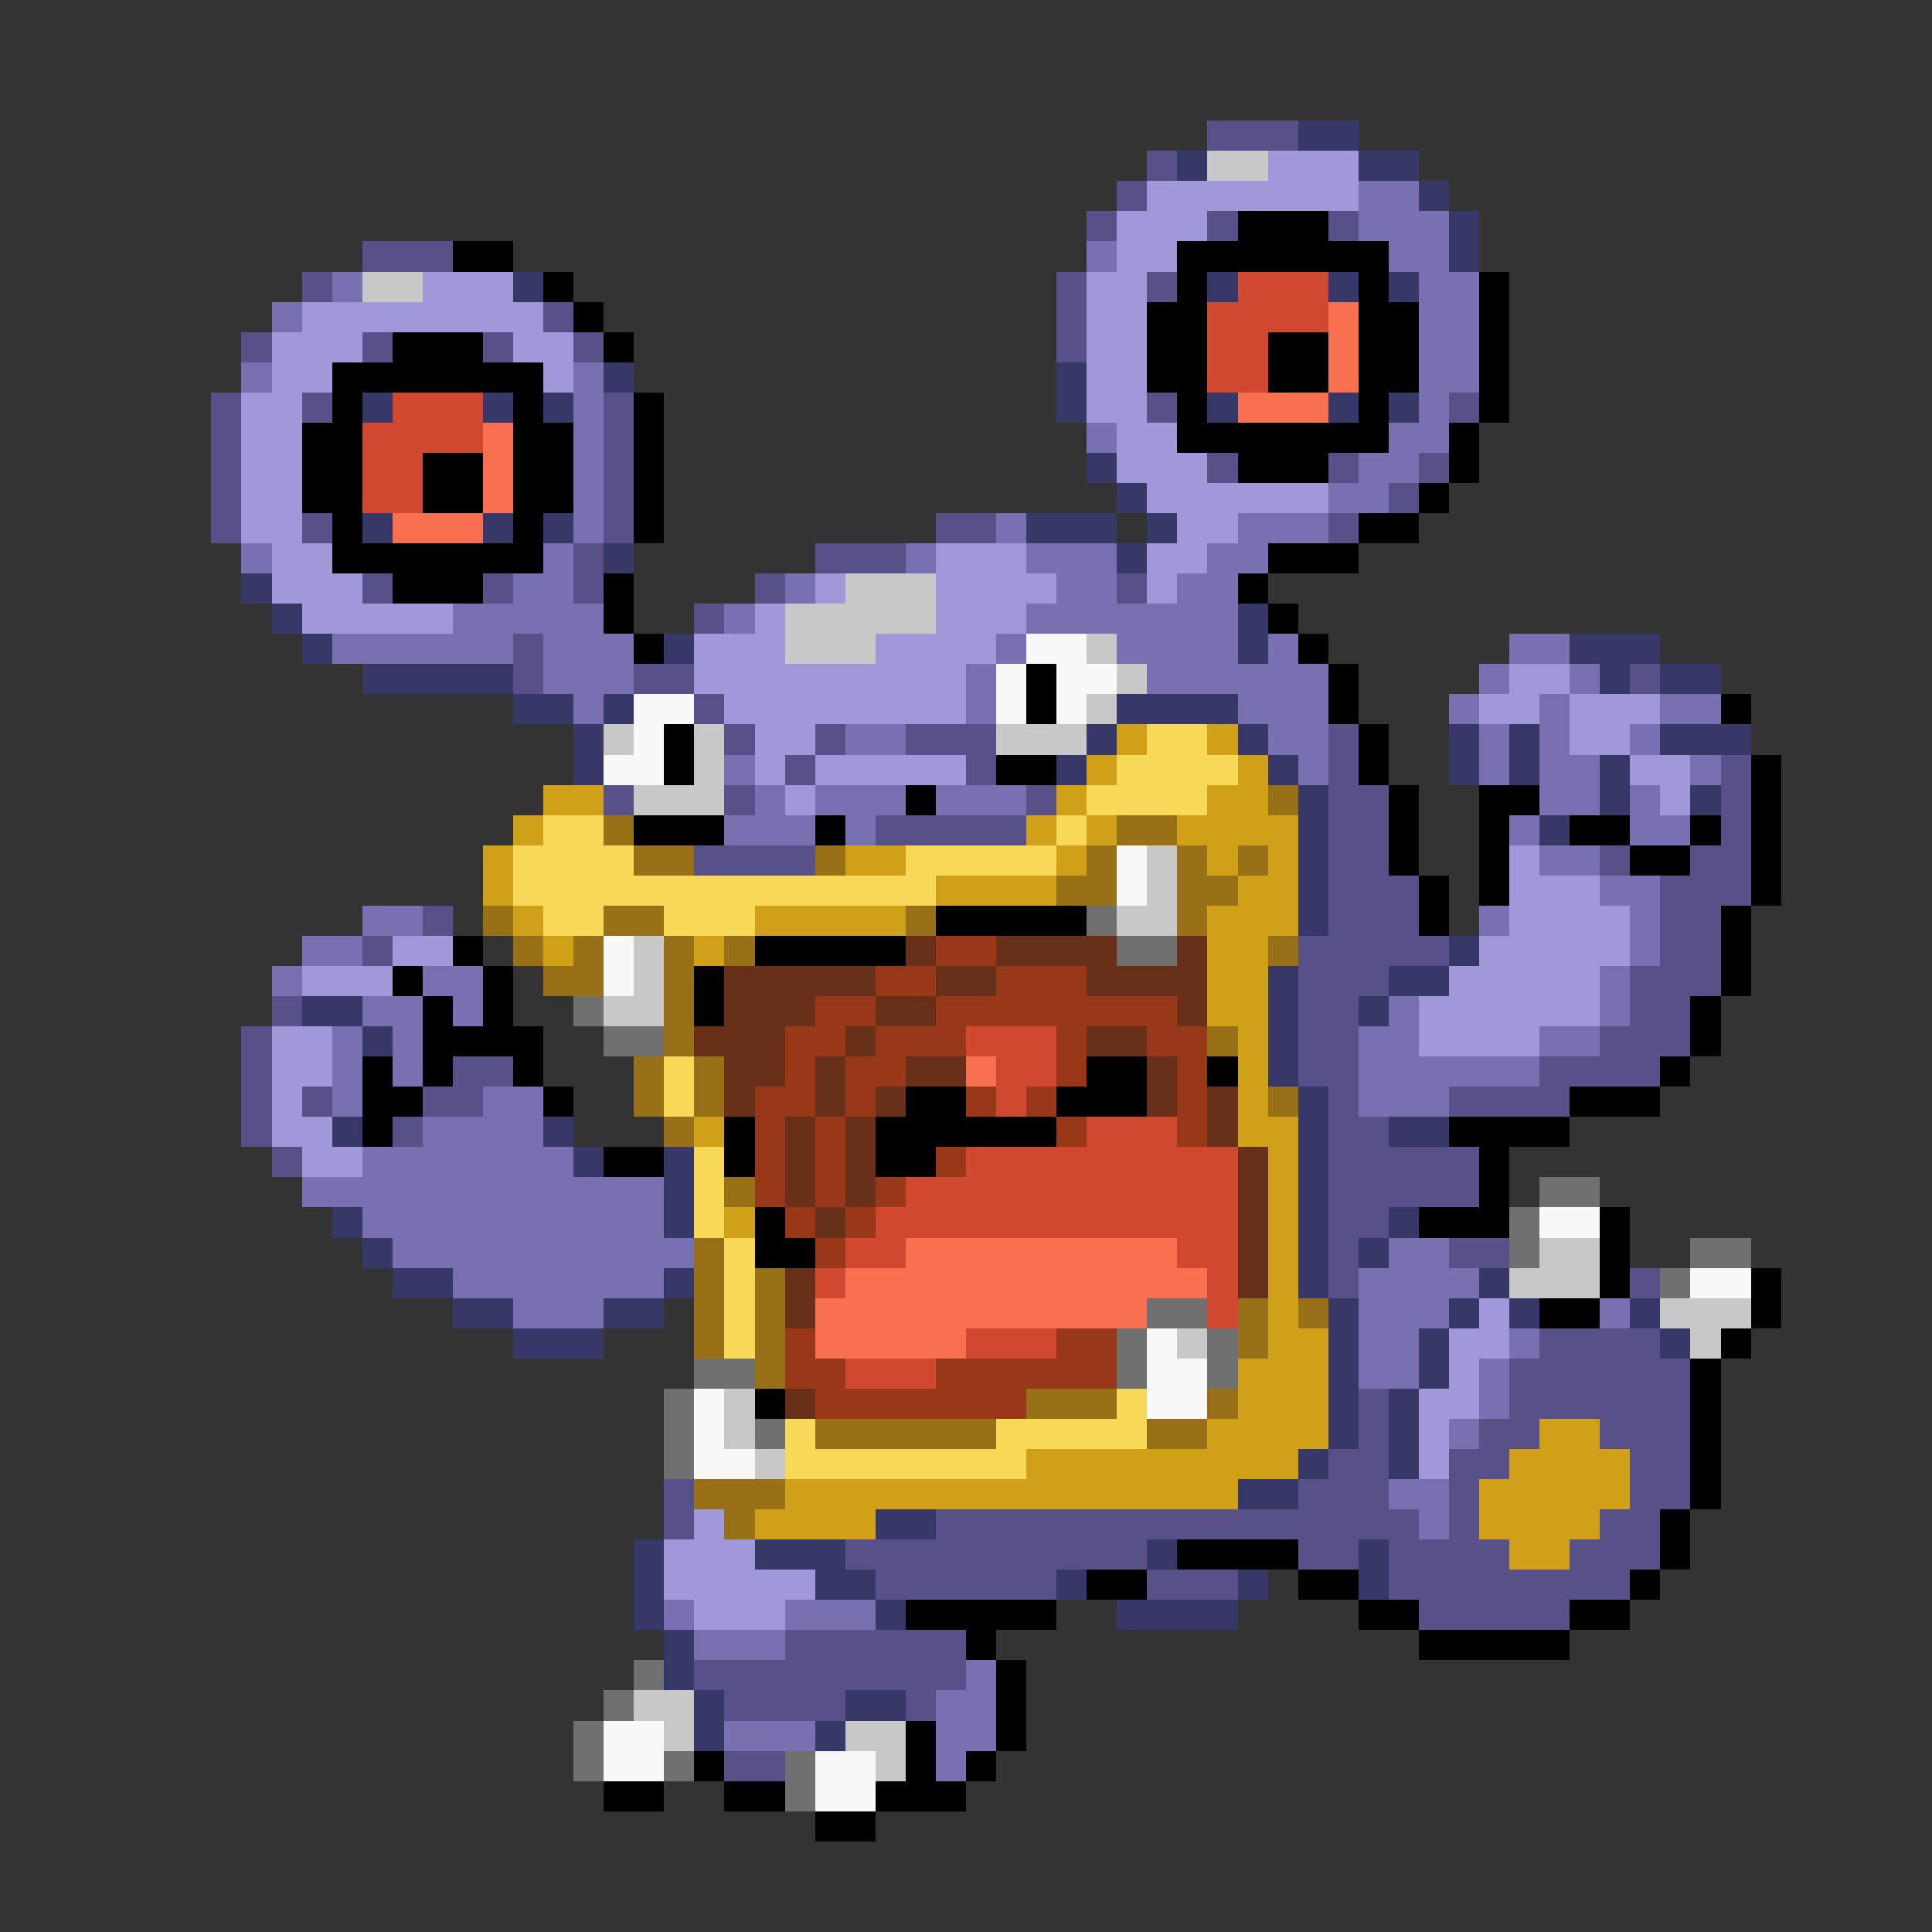 <svg xmlns="http://www.w3.org/2000/svg" viewBox="0 -0.5 64 64" shape-rendering="crispEdges">
<rect x="0" y="-0.5" width="64" height="64" fill="#333333" stroke="none"/>
<path stroke="#585088" d="M40 4h3M38 5h1M37 6h1M36 7h1M40 7h1M44 7h1M12 8h3M10 9h1M35 9h1M38 9h1M18 10h1M35 10h1M8 11h1M12 11h1M16 11h1M19 11h1M35 11h1M7 13h1M10 13h1M20 13h1M38 13h1M48 13h1M7 14h1M20 14h1M7 15h1M20 15h1M40 15h1M44 15h1M47 15h1M7 16h1M20 16h1M46 16h1M7 17h1M10 17h1M20 17h1M31 17h2M44 17h1M19 18h1M27 18h3M12 19h1M16 19h1M19 19h1M25 19h1M37 19h1M23 20h1M17 21h1M17 22h1M21 22h2M54 22h1M23 23h1M24 24h1M27 24h1M30 24h3M44 24h1M26 25h1M32 25h1M44 25h1M57 25h1M20 26h1M24 26h1M34 26h1M44 26h2M57 26h1M29 27h5M44 27h2M57 27h1M23 28h4M44 28h2M53 28h1M56 28h2M44 29h3M55 29h3M14 30h1M44 30h3M55 30h2M12 31h1M43 31h5M55 31h2M43 32h3M54 32h3M9 33h1M43 33h2M54 33h2M8 34h1M43 34h2M53 34h3M8 35h1M15 35h2M43 35h2M51 35h4M8 36h1M10 36h1M14 36h2M44 36h1M48 36h4M8 37h1M13 37h1M44 37h2M9 38h1M44 38h5M44 39h5M44 40h2M44 41h1M48 41h2M44 42h1M54 42h1M51 44h4M50 45h6M45 46h1M50 46h6M45 47h1M49 47h2M53 47h3M44 48h2M48 48h2M54 48h2M22 49h1M43 49h3M48 49h1M54 49h2M22 50h1M31 50h16M48 50h1M53 50h2M28 51h10M43 51h2M46 51h4M52 51h3M29 52h6M38 52h3M46 52h8M47 53h5M26 54h6M23 55h9M24 56h4M30 56h1M24 58h2" />
<path stroke="#383868" d="M43 4h2M39 5h1M45 5h2M47 6h1M48 7h1M48 8h1M17 9h1M40 9h1M44 9h1M46 9h1M20 12h1M35 12h1M12 13h1M16 13h1M18 13h1M35 13h1M40 13h1M44 13h1M46 13h1M36 15h1M37 16h1M12 17h1M16 17h1M18 17h1M34 17h3M38 17h1M20 18h1M37 18h1M8 19h1M9 20h1M41 20h1M10 21h1M22 21h1M41 21h1M52 21h3M12 22h5M53 22h1M55 22h2M17 23h2M20 23h1M37 23h4M19 24h1M36 24h1M41 24h1M48 24h1M50 24h1M55 24h3M19 25h1M35 25h1M42 25h1M48 25h1M50 25h1M53 25h1M43 26h1M53 26h1M56 26h1M43 27h1M51 27h1M43 28h1M43 29h1M43 30h1M48 31h1M42 32h1M46 32h2M10 33h2M42 33h1M45 33h1M12 34h1M42 34h1M42 35h1M43 36h1M11 37h1M18 37h1M43 37h1M46 37h2M19 38h1M22 38h1M43 38h1M22 39h1M43 39h1M11 40h1M22 40h1M43 40h1M46 40h1M12 41h1M43 41h1M45 41h1M13 42h2M22 42h1M43 42h1M49 42h1M15 43h2M20 43h2M44 43h1M48 43h1M50 43h1M54 43h1M17 44h3M44 44h1M47 44h1M55 44h1M44 45h1M47 45h1M44 46h1M46 46h1M44 47h1M46 47h1M43 48h1M46 48h1M41 49h2M29 50h2M21 51h1M25 51h3M38 51h1M45 51h1M21 52h1M27 52h2M35 52h1M41 52h1M45 52h1M21 53h1M29 53h1M37 53h4M22 54h1M22 55h1M23 56h1M28 56h2M23 57h1M27 57h1" />
<path stroke="#c8c8c8" d="M40 5h2M12 9h2M28 19h3M26 20h5M26 21h3M36 21h1M37 22h1M36 23h1M20 24h1M23 24h1M33 24h3M23 25h1M21 26h3M38 28h1M38 29h1M37 30h2M21 31h1M21 32h1M20 33h2M51 41h2M50 42h3M55 43h3M39 44h1M56 44h1M24 46h1M24 47h1M25 48h1M21 56h2M22 57h1M28 57h2M29 58h1" />
<path stroke="#a098d8" d="M42 5h3M38 6h7M37 7h3M37 8h2M14 9h3M36 9h2M10 10h8M36 10h2M9 11h3M17 11h2M36 11h2M9 12h2M18 12h1M36 12h2M8 13h2M36 13h2M8 14h2M37 14h2M8 15h2M37 15h3M8 16h2M38 16h6M8 17h2M39 17h2M9 18h2M31 18h3M38 18h2M9 19h3M27 19h1M31 19h4M38 19h1M10 20h5M25 20h1M31 20h3M23 21h3M29 21h4M23 22h9M50 22h2M24 23h8M49 23h2M52 23h3M25 24h2M52 24h2M25 25h1M27 25h5M54 25h2M26 26h1M55 26h1M50 28h1M50 29h3M50 30h4M13 31h2M49 31h5M10 32h3M48 32h5M47 33h6M9 34h2M47 34h4M9 35h2M9 36h1M9 37h2M10 38h2M49 43h1M48 44h2M48 45h1M47 46h2M47 47h1M47 48h1M23 50h1M22 51h3M22 52h5M23 53h3" />
<path stroke="#7870b0" d="M45 6h2M45 7h3M36 8h1M46 8h2M11 9h1M47 9h2M9 10h1M47 10h2M47 11h2M8 12h1M19 12h1M47 12h2M19 13h1M47 13h1M19 14h1M36 14h1M46 14h2M19 15h1M45 15h2M19 16h1M44 16h2M19 17h1M33 17h1M41 17h3M8 18h1M18 18h1M30 18h1M34 18h3M40 18h2M17 19h2M26 19h1M35 19h2M39 19h2M15 20h5M24 20h1M34 20h7M11 21h6M18 21h3M33 21h1M37 21h4M42 21h1M50 21h2M18 22h3M32 22h1M38 22h6M49 22h1M52 22h1M19 23h1M32 23h1M41 23h3M48 23h1M51 23h1M55 23h2M28 24h2M42 24h2M49 24h1M51 24h1M54 24h1M24 25h1M43 25h1M49 25h1M51 25h2M56 25h1M25 26h1M27 26h3M31 26h3M51 26h2M54 26h1M24 27h3M28 27h1M50 27h1M54 27h2M51 28h2M53 29h2M12 30h2M49 30h1M54 30h1M10 31h2M54 31h1M9 32h1M14 32h2M53 32h1M12 33h2M15 33h1M46 33h1M53 33h1M11 34h1M13 34h1M45 34h2M51 34h2M11 35h1M13 35h1M45 35h6M11 36h1M16 36h2M45 36h3M14 37h4M12 38h7M10 39h12M12 40h10M13 41h10M46 41h2M15 42h7M45 42h4M17 43h3M45 43h3M53 43h1M45 44h2M50 44h1M45 45h2M49 45h1M49 46h1M48 47h1M46 49h2M47 50h1M22 53h1M26 53h3M23 54h3M32 55h1M31 56h2M24 57h3M31 57h2M31 58h1" />
<path stroke="#000000" d="M41 7h3M15 8h2M39 8h7M18 9h1M39 9h1M45 9h1M49 9h1M19 10h1M38 10h2M45 10h2M49 10h1M13 11h3M20 11h1M38 11h2M42 11h2M45 11h2M49 11h1M11 12h7M38 12h2M42 12h2M45 12h2M49 12h1M11 13h1M17 13h1M21 13h1M39 13h1M45 13h1M49 13h1M10 14h2M17 14h2M21 14h1M39 14h7M48 14h1M10 15h2M14 15h2M17 15h2M21 15h1M41 15h3M48 15h1M10 16h2M14 16h2M17 16h2M21 16h1M47 16h1M11 17h1M17 17h1M21 17h1M45 17h2M11 18h7M42 18h3M13 19h3M20 19h1M41 19h1M20 20h1M42 20h1M21 21h1M43 21h1M34 22h1M44 22h1M34 23h1M44 23h1M57 23h1M22 24h1M45 24h1M22 25h1M33 25h2M45 25h1M58 25h1M30 26h1M46 26h1M49 26h2M58 26h1M21 27h3M27 27h1M46 27h1M49 27h1M52 27h2M56 27h1M58 27h1M46 28h1M49 28h1M54 28h2M58 28h1M47 29h1M49 29h1M58 29h1M31 30h5M47 30h1M57 30h1M15 31h1M25 31h5M57 31h1M13 32h1M16 32h1M23 32h1M57 32h1M14 33h1M16 33h1M23 33h1M56 33h1M14 34h4M56 34h1M12 35h1M14 35h1M17 35h1M36 35h2M40 35h1M55 35h1M12 36h2M18 36h1M30 36h2M35 36h3M52 36h3M12 37h1M24 37h1M29 37h6M48 37h4M20 38h2M24 38h1M29 38h2M49 38h1M49 39h1M25 40h1M47 40h3M53 40h1M25 41h2M53 41h1M53 42h1M58 42h1M51 43h2M58 43h1M57 44h1M56 45h1M25 46h1M56 46h1M56 47h1M56 48h1M56 49h1M55 50h1M39 51h4M55 51h1M36 52h2M43 52h2M54 52h1M30 53h5M45 53h2M52 53h2M32 54h1M47 54h5M33 55h1M33 56h1M30 57h1M33 57h1M23 58h1M30 58h1M32 58h1M20 59h2M24 59h2M29 59h3M27 60h2" />
<path stroke="#d04830" d="M41 9h3M40 10h4M40 11h2M40 12h2M13 13h3M12 14h4M12 15h2M12 16h2M32 34h3M33 35h2M33 36h1M36 37h3M32 38h9M30 39h11M29 40h12M28 41h2M39 41h2M27 42h1M40 42h1M40 43h1M32 44h3M28 45h3" />
<path stroke="#f87050" d="M44 10h1M44 11h1M44 12h1M41 13h3M16 14h1M16 15h1M16 16h1M13 17h3M32 35h1M30 41h9M28 42h12M27 43h11M27 44h5" />
<path stroke="#f8f8f8" d="M34 21h2M33 22h1M35 22h2M21 23h2M33 23h1M35 23h1M21 24h1M20 25h2M37 28h1M37 29h1M20 31h1M20 32h1M51 40h2M56 42h2M38 44h1M38 45h2M23 46h1M38 46h2M23 47h1M23 48h2M20 57h2M20 58h2M27 58h2M27 59h2" />
<path stroke="#d0a018" d="M37 24h1M40 24h1M36 25h1M41 25h1M18 26h2M35 26h1M40 26h2M17 27h1M34 27h1M36 27h1M39 27h4M16 28h1M28 28h2M35 28h1M40 28h1M42 28h1M16 29h1M31 29h4M41 29h2M17 30h1M25 30h5M40 30h3M18 31h1M23 31h1M40 31h2M40 32h2M40 33h2M41 34h1M41 35h1M41 36h1M23 37h1M41 37h2M42 38h1M42 39h1M24 40h1M42 40h1M42 41h1M42 42h1M42 43h1M42 44h2M41 45h3M41 46h3M40 47h4M51 47h2M34 48h9M50 48h4M26 49h15M49 49h5M25 50h4M49 50h4M50 51h2" />
<path stroke="#f8d858" d="M38 24h2M37 25h4M36 26h4M18 27h2M35 27h1M17 28h4M30 28h5M17 29h14M18 30h2M22 30h3M22 35h1M22 36h1M23 38h1M23 39h1M23 40h1M24 41h1M24 42h1M24 43h1M24 44h1M37 46h1M26 47h1M33 47h5M26 48h8" />
<path stroke="#987018" d="M42 26h1M20 27h1M37 27h2M21 28h2M27 28h1M36 28h1M39 28h1M41 28h1M35 29h2M39 29h2M16 30h1M20 30h2M30 30h1M39 30h1M17 31h1M19 31h1M22 31h1M24 31h1M42 31h1M18 32h2M22 32h1M22 33h1M22 34h1M40 34h1M21 35h1M23 35h1M21 36h1M23 36h1M42 36h1M22 37h1M24 39h1M23 41h1M23 42h1M25 42h1M23 43h1M25 43h1M41 43h1M43 43h1M23 44h1M25 44h1M41 44h1M25 45h1M34 46h3M40 46h1M27 47h6M38 47h2M23 49h3M24 50h1" />
<path stroke="#707070" d="M36 30h1M37 31h2M19 33h1M20 34h2M51 39h2M50 40h1M50 41h1M56 41h2M55 42h1M38 43h2M37 44h1M40 44h1M23 45h2M37 45h1M40 45h1M22 46h1M22 47h1M25 47h1M22 48h1M21 55h1M20 56h1M19 57h1M19 58h1M22 58h1M26 58h1M26 59h1" />
<path stroke="#683018" d="M30 31h1M33 31h4M39 31h1M24 32h5M31 32h2M36 32h4M24 33h3M29 33h2M39 33h1M23 34h3M28 34h1M36 34h2M24 35h2M27 35h1M30 35h2M38 35h1M24 36h1M27 36h1M29 36h1M38 36h1M40 36h1M26 37h1M28 37h1M40 37h1M26 38h1M28 38h1M41 38h1M26 39h1M28 39h1M41 39h1M27 40h1M41 40h1M41 41h1M26 42h1M41 42h1M26 43h1M26 46h1" />
<path stroke="#983818" d="M31 31h2M29 32h2M33 32h3M27 33h2M31 33h8M26 34h2M29 34h3M35 34h1M38 34h2M26 35h1M28 35h2M35 35h1M39 35h1M25 36h2M28 36h1M32 36h1M34 36h1M39 36h1M25 37h1M27 37h1M35 37h1M39 37h1M25 38h1M27 38h1M31 38h1M25 39h1M27 39h1M29 39h1M26 40h1M28 40h1M27 41h1M26 44h1M35 44h2M26 45h2M31 45h6M27 46h7" />
</svg>